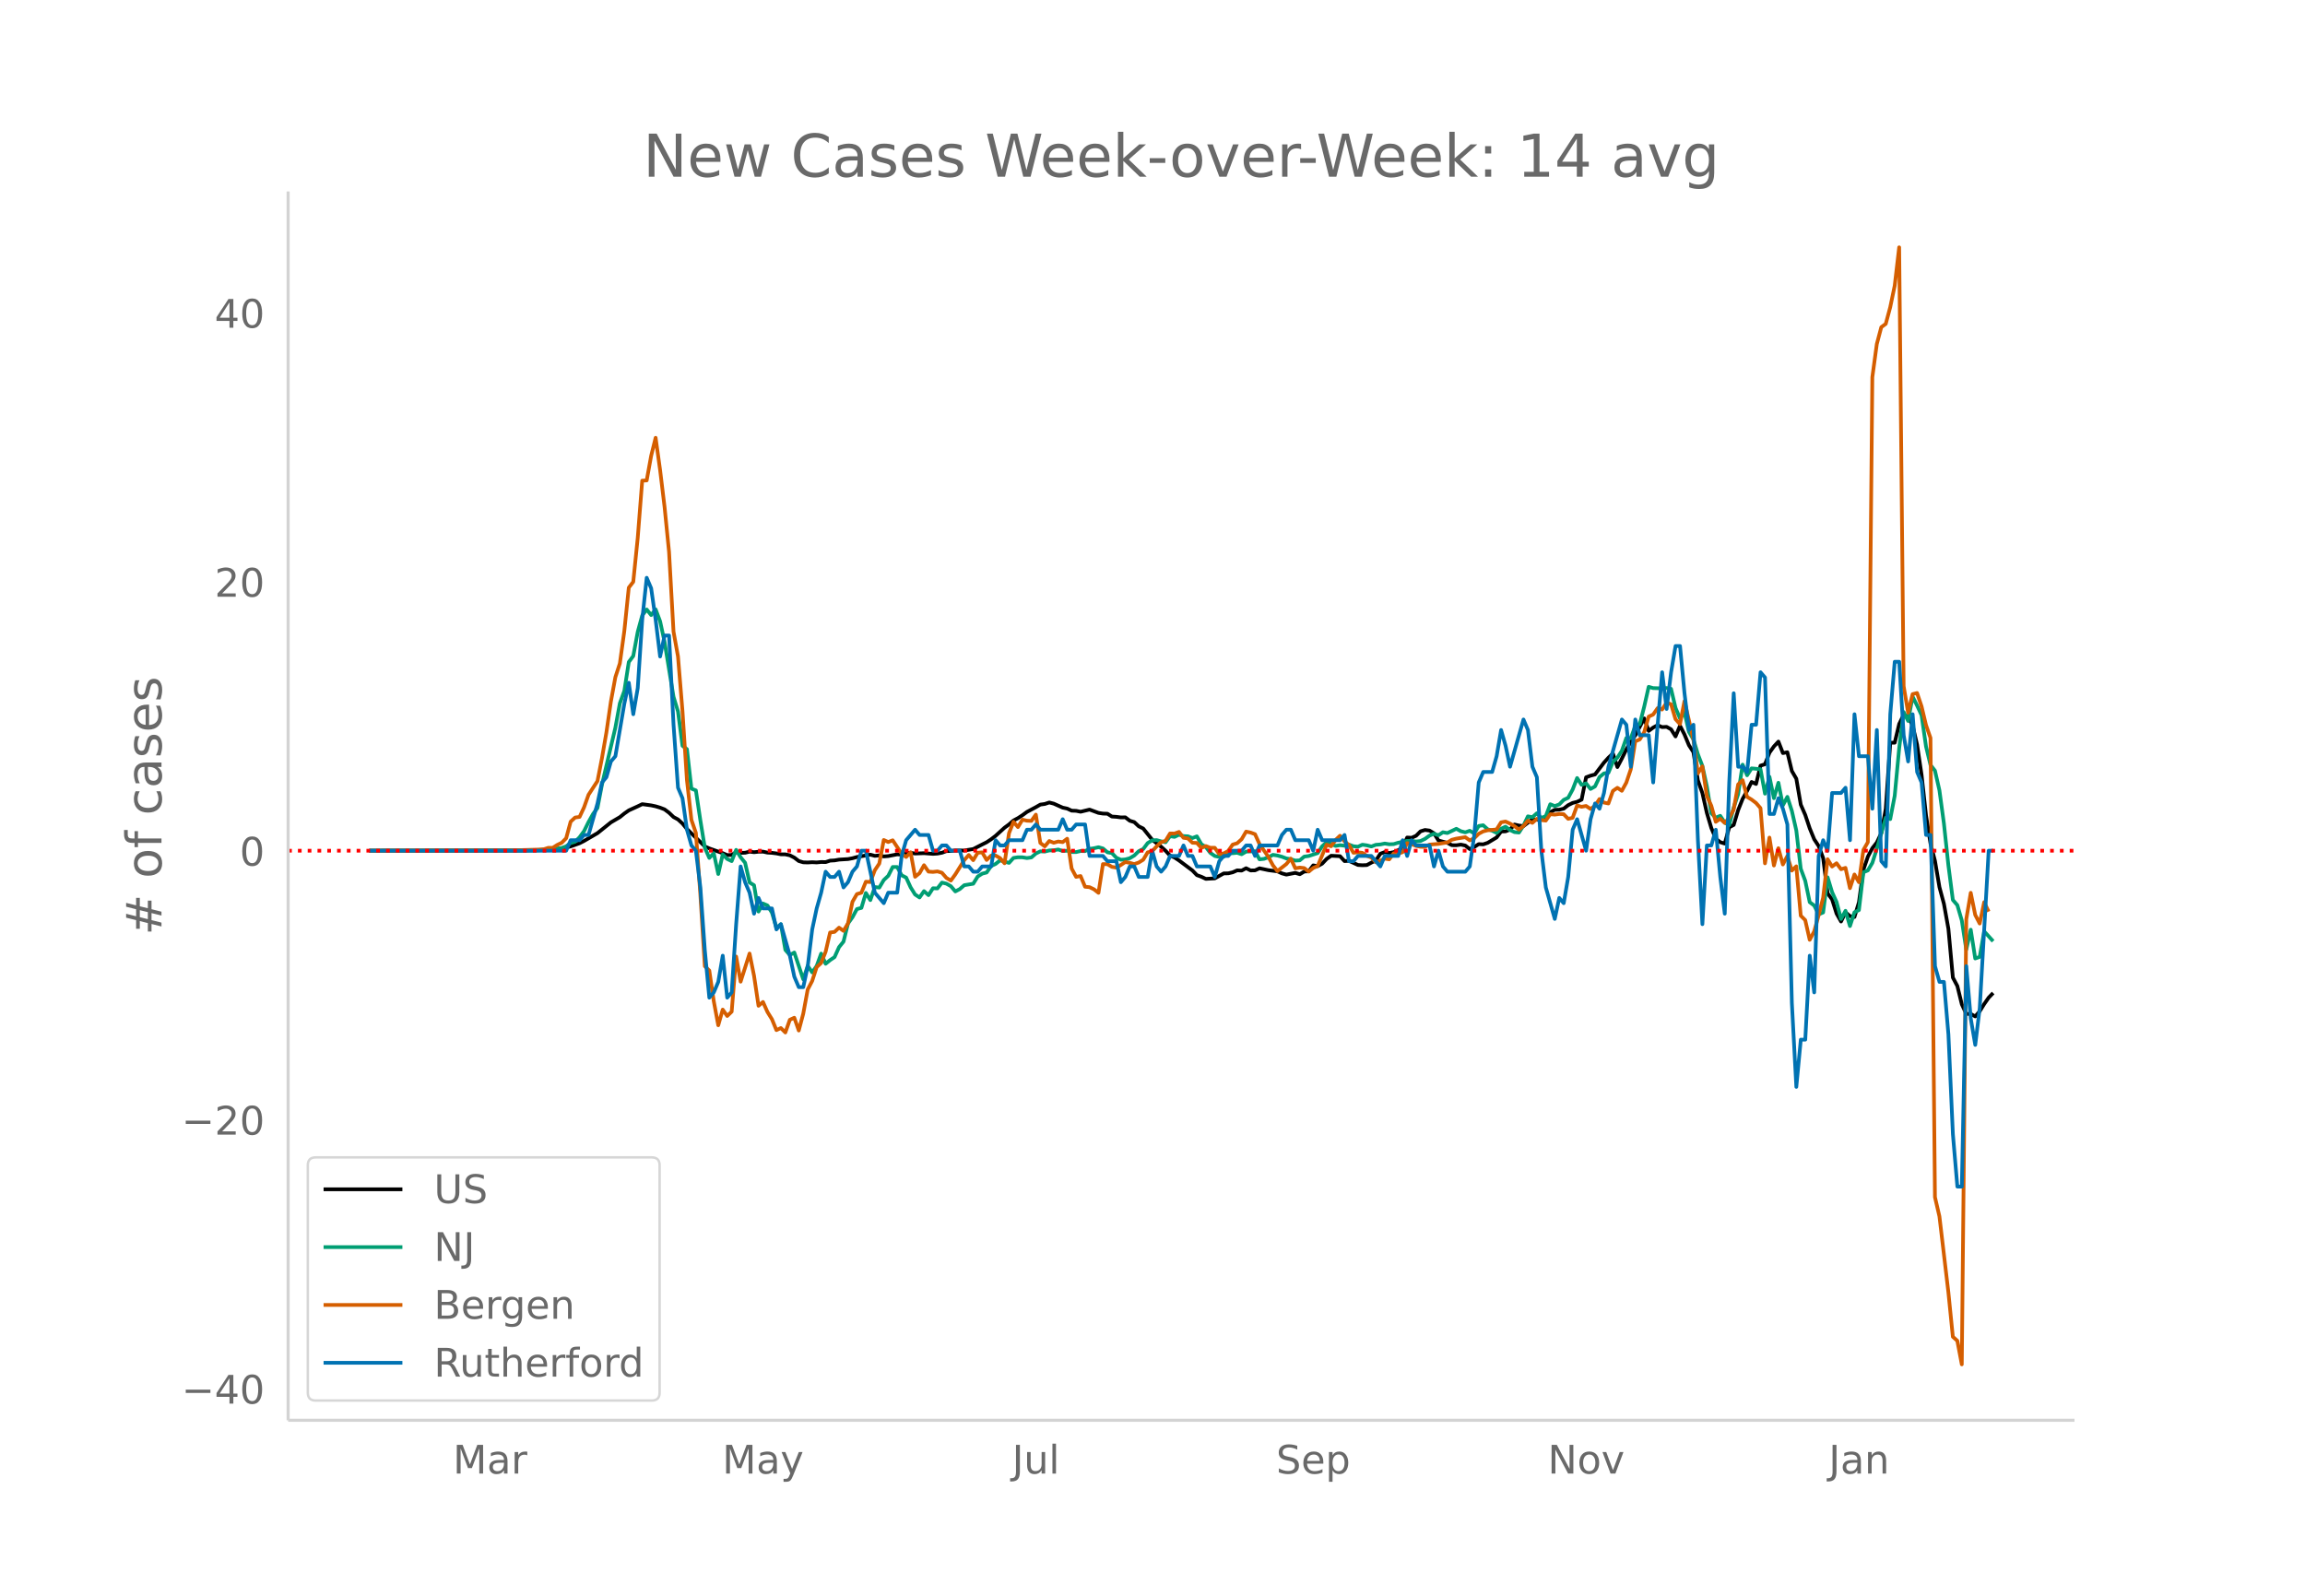 <svg height="864" viewBox="0 0 936 648" width="1248" xmlns="http://www.w3.org/2000/svg" xmlns:xlink="http://www.w3.org/1999/xlink"><defs><style>*{stroke-linecap:butt;stroke-linejoin:round}</style></defs><g id="figure_1"><path d="M0 648h936V0H0z" fill="#fff" id="patch_1"/><g id="axes_1"><path d="M117 576.72h725.4V77.76H117z" fill="none" id="patch_2"/><path clip-path="url(#p94e06628f5)" d="M149.973 345.443l61.767-.084 7.267-.178 5.45-.32 3.633-.364 1.817-.335 1.816-.46 3.634-1.295 1.816-.926 5.45-3.168 5.45-4.371 3.634-2.127 1.816-1.468 1.817-1.272 3.633-1.652 1.817-.877 3.634.49 1.816.387 1.817.545 1.817.707 1.816 1.36 1.817 1.739 1.817.978 1.816 1.661 1.817 2.218 7.267 7.08 1.816.813 5.45 1.92 1.817.789 1.817-.063 1.816-1.138 1.817.287 1.817-.048 1.816-.451 1.817.233 1.817-.2 1.816-.025 1.817.384 1.817.11 1.817.226 1.816.363 1.817.021 1.817.386 1.816.933 1.817 1.386 1.817.53 1.816.06 1.817-.108 1.817.09 1.816-.173 1.817.035 1.817-.59 1.816-.1 1.817-.318 3.633-.22 1.817-.341 1.817-.504 5.45-.951 1.816.487 1.817-.195 1.817.425 1.817-.144 3.633-.697 1.817.108 1.816-.588 1.817-.144 1.817.283 3.633-.136 3.633.28 1.817-.124 1.817-.335 1.816-.659 1.817-.07 1.817-.199 3.633.023 3.633-.594 3.634-1.862 1.816-.907 1.817-1.202 1.817-1.397 3.633-3.308 1.817-1.326 1.817-1.59 1.816-.965 1.817-1.183 1.817-1.336 3.633-1.937 1.817-1.04 1.816-.254 1.817-.599 1.817.469 3.633 1.625 1.817.38 1.816.846 1.817.066 1.817.373 3.633-.877 3.633 1.344 1.817.283 1.817.053 1.816 1.146 1.817.114 1.817.241 1.817-.04 1.816 1.393 1.817.548 1.817 1.708 1.816.903 3.634 4.534 3.633 2.843 1.817 1.653 1.816 1.978 1.817.755 1.817 1.199 5.45 4.078 1.816 1.885 1.817.658 1.817.861 3.633-.207 3.633-2.016 1.817-.023 1.817-.417 1.816-.795 1.817.095 1.817-.965 1.817.904 1.816-.04 1.817-.831 3.633.77 3.634.465 1.816.828 1.817.503 3.633-.705 1.817.544 1.817-1.086 1.816-.094 1.817-2.41 1.817.306 1.816-1.005 1.817-1.917 1.817-1.29 3.633.18 1.817 1.986 1.816-.098 3.634 1.672 1.817.113 1.816-.081 1.817-.984 1.817-.84 1.816-2.764 1.817-.678 1.817.391 1.816-.35 1.817-.795 1.817-1.093 1.816-4.058 1.817.107 1.817-.824 1.816-1.812 1.817-.548 1.817.248 1.816 1.098 1.817 2.935 3.633.954 1.817.95 1.817.026 1.816-.264 1.817.382 1.817 1.442 1.816-.848 1.817-1.175 1.817.093 1.817-.613 3.633-2.178 1.817-2.419 1.816-.072 1.817-.708 1.817-2.059 1.816.424 1.817.225 3.633-2.8 1.817.218 1.817-.022 1.816-.773 1.817-2.3 1.817-.953 1.816-.035 1.817-.422 1.817-1.422 1.816-.905 1.817-.458 1.817-.887 1.816-9.059 1.817-.666 1.817-.495 3.633-4.8 1.817-2.01 1.817-1.69 1.816 5.493 1.817-3.446 1.817-3.736 1.816-3.047 1.817-2.676 3.633-6.858 1.817 5.09 1.817-1.361 1.816-.968 1.817.78 1.817-.105 1.816 1.003 1.817 2.891 1.817-4.352 1.816 3.555 1.817 4.384 1.817 2.796 1.816 11.477 1.817 5.142 1.817 8.045 1.816 6.125 1.817 4.344 1.817 1.428 1.817.567 1.816-6.611 1.817-.961 1.817-6.025 1.816-4.573 1.817-3.22 1.817-3.636 1.816.82 1.817-7.44 1.817-.572 1.816-4.713 1.817-2.53 1.817-1.955 1.816 4.664 1.817-.335 1.817 7.606 1.816 3.133 1.817 10.536 1.817 4.182 1.816 5.446 1.817 4.43 1.817 2.753 1.816 4.898 1.817 14.317 1.817 2.466 1.817 5.752 1.816 3.215 1.817-3.721 1.817 1.532 1.816.357 1.817-5.985 1.817-13.219 1.816-5.298 1.817-3.443 1.817-2.313 1.816-3.818 1.817-9.867 1.817-26.812 1.816-.029 1.817-7.599 1.817-3.727 1.816.74 1.817 3.629 1.817 7.74 1.816 12.221 1.817 16.544 1.817 11.436 1.816 7.014 1.817 10.67 1.817 6.776 1.816 10.126 1.817 19.817 1.817 3.42 1.817 7.433 1.816 3.905 1.817.003 1.817 1.012 1.816-2.101 1.817-2.92 1.817-2.6 1.816-1.896h0" fill="none" stroke="#000" stroke-linecap="round" stroke-width="1.5" id="line2d_1"/><path clip-path="url(#p94e06628f5)" d="M149.973 345.443l67.217-.101 3.633-.132 3.634-.171 3.633-.699 1.817-.68 1.816-1.327 1.817-.531 1.817-1.827 1.816-2.482 1.817-3.693 1.817-3.254 1.816-2.451 1.817-9.46 5.45-23.171 1.817-9.877 1.816-5.011 1.817-11.757 1.817-2.446 1.816-9.807 1.817-6.65 1.817-2.424 1.817 2.262 1.816-2.301 1.817 4.844 1.817 8.37 3.633 22.28 1.817 5.96 1.816 13.926 1.817 1.384 1.817 16.017 1.816.72 1.817 12.152 1.817 11.155 1.816 4.115 1.817-1.915 1.817 8.455 1.816-7.95 1.817 1.836 1.817.874 1.816-4.567 1.817 3.004 1.817 2.213 1.816 8.024 1.817 1.12 1.817 10.685 1.816-3.258 1.817.773 1.817 2.924 1.817 6.127 1.816-1.419 1.817 10.418 1.817 2.09 1.816-1.019 3.634 10.879 1.816-5.463 1.817 2.661 1.817-2.613 1.816-5.024 1.817 4.124 1.817-1.48 1.816-1.221 1.817-4.045 1.817-2.245 1.816-7.343 1.817-2.556 1.817-3.324 1.816-.475 1.817-6.051 1.817 2.89 1.816-5.302 1.817.22 1.817-3.057 1.817-1.726 1.816-3.588 1.817.013 1.817 3.365 1.816.926 1.817 3.944 1.817 2.93 1.816 1.203 1.817-2.57 1.817 1.626 1.816-2.794 1.817.062 1.817-2.363 1.816.43 1.817 1.028 1.817 2.126 1.816-.962 1.817-1.572 3.633-.584 1.817-2.925 1.817-1.164 1.816-.479 1.817-2.64 1.817-.83 1.816-1.458 3.634 1.028 1.817-2.011 1.816-.273 1.817.018 1.817.303 1.816-.246 1.817-1.594 1.817-.887 1.816.092 1.817-.452 1.817-.07 1.816-.313 1.817.607 1.817-.119 1.816.531 1.817.022 1.817-.43 1.816.044 1.817-.9 1.817-.273 1.816-.417 1.817.51 1.817 1.563 1.816.303 1.817 1.915 1.817.808 1.817-.132 1.816-.5 1.817-1.09 1.817-1.752 1.816-.887 1.817-2.416 1.817-1.102 1.816-.105 1.817.513 1.817.365 1.816-2.481 1.817.303 1.817-.892 1.816.558 1.817.088 1.817.711 1.816-.69 1.817 3.194 1.817 1.146 1.816 2.358 1.817 1.278 1.817.378 1.816-.092 1.817-1.516 1.817.106 1.816-.176 1.817.589 1.817-1.072 3.633-.136 1.817 3.285 1.817-.198 1.816-.663 1.817-.98 1.817.286 1.816.492 1.817.694 1.817.312 1.816.558 1.817-.097 1.817-1.528 1.816-.237 3.634-1.186 1.816-2.763 1.817-1.638 1.817.637 1.816.856 1.817-.298 1.817.206 1.816-.435 1.817.66 1.817.188 1.817-.817 1.816.26 1.817.465 1.817-.685 1.816-.14 1.817-.374 1.817.294 1.816-.066 1.817-.562 3.633-.755 1.817-.01 1.817.269 1.816-.198 1.817-.874 1.817-1.309 1.816-.773 1.817.615 1.817-1.22 1.816.324 3.634-1.73 1.816.984 1.817.47 1.817-.65 1.816 1.084 1.817-3.021 1.817-.303 1.817 1.642 1.816.55 1.817.922 1.817-1.687 1.816-.83 1.817 1.34 1.817.852 1.816.184 1.817-2.82 1.817-3.768 1.816.347 1.817-1.59 1.817 1.893 1.816-.746 1.817-4.818 1.817.742 1.816-.659 1.817-1.849 1.817-.847 1.816-3.347 1.817-4.681 1.817 2.762 1.816-.597 1.817 2.275 1.817-1.028 1.817-3.803 1.816-1.485 1.817-.259 1.817-4.422 1.816-1.718 1.817-2.784 1.817-5.2 1.816.097 1.817-4.967 1.817-.738 1.816-7.137 1.817-8.032 1.817.522 3.633.106 1.817-.14 1.816.315 1.817 7.76 1.817 4.256 1.816-2.406 1.817 7.878 1.817 3.057 1.816 6.021 1.817 4.74 1.817 8.308 1.816 10.936 1.817 1.783 1.817-.755 1.817 2.749 1.816 1.05 1.817-7.146 1.817-5.428 1.816-12.007 1.817 4.321 1.817-2.81 3.633.338 1.817 9.938 1.816-6.86 1.817 8.692 1.817-6.259 1.816 9.18 1.817-3.457 1.817 5.643 1.816 7.989 1.817 15.578 1.817 4.888 1.816 8.665 1.817 1.366 1.817 3.588 1.816-.769 1.817-14.278 1.817 6.008 1.817 4.019 1.816 6.908 1.817-3.333 1.817 6.192 1.816-5.582 1.817-.891 1.817-15.358 1.816-.76 1.817-3.057 1.817-5.705 3.633-12.644 1.817.567 1.816-9.469 1.817-19.298 1.817-14.708 1.816 3.623 1.817-9.903 1.817 3.64 1.816 3.923 1.817 12.718 1.817 7.497 1.816 2.31 1.817 8.006 1.817 13.44 1.816 16.996 1.817 14.053 1.817 2.109 1.817 6.227 1.816 11.797 1.817-8.046 1.817 11.682 1.816-.633 1.817-10.39 3.633 4.027h0" fill="none" stroke="#009e73" stroke-linecap="round" stroke-width="1.5" id="line2d_2"/><path clip-path="url(#p94e06628f5)" d="M149.973 345.443l56.317-.084 12.717-.377 1.816-.125 1.817-.586h1.817l1.816-1.172 1.817-.878 1.817-1.842 1.816-6.737 1.817-1.674 1.817-.25 1.816-3.892 1.817-5.105 3.633-5.566 1.817-9.29 1.817-10.502 1.816-12.512 1.817-9.875 1.817-5.566 1.816-13.14 1.817-17.658 1.817-2.343 1.816-17.868 1.817-23.224 1.817-.084 1.817-10 1.816-7.323 1.817 13.097 1.817 15.022 1.816 18.245 1.817 32.346 1.817 10.085 1.816 22.094 1.817 28.12 1.817 16.152 1.816 5.272 1.817 25.066 1.817 29.082 1.816 1.757 1.817 12.47 1.817 9.75 1.816-6.36 1.817 2.594 1.817-1.757 1.816-22.388 1.817 10.21 3.633-11.423 1.817 9.038 1.817 12.177 1.816-1.548 1.817 4.059 1.817 2.93 1.817 4.435 1.816-.837 1.817 1.8 1.817-5.148 1.816-.837 1.817 5.19 1.817-6.822 1.816-9.833 1.817-3.473 1.817-5.608 1.816-1.673 1.817-4.561 1.817-7.825 1.816-.252 1.817-1.715 1.817 1.297 1.816-3.013 1.817-8.787 1.817-3.139 1.816-.544 1.817-4.477 1.817.125 1.816-4.77 1.817-2.72 1.817-9.582 1.817.837 1.816-.712 3.634 5.482 1.816 1.297 1.817-1.925 1.817 9.96 1.816-1.465 1.817-3.222 1.817 2.594 1.816.126 1.817-.21 1.817.544 1.816 2.093 1.817 1.088 1.817-2.511 3.633-5.817 1.817-2.05 1.816 2.092 1.817-3.013 1.817-.167 1.816 3.097 1.817-1.758 1.817-.042 1.816 1.046 1.817 2.093 1.817-12.22 1.817-4.602 1.816 2.134 1.817-3.013 1.817.419 1.816.083 1.817-2.552 1.817 11.507 1.816 1.381 1.817-2.176 1.817.712 1.816-.503 1.817.251 1.817-1.38 1.816 12.093 1.817 3.39 1.817-.336 1.816 4.352 1.817.168 1.817.878 1.816 1.423 1.817-11.675 1.817.042 1.816 1.088 1.817.293 1.817-1.046 1.817-1.213 1.816.334 1.817.502 1.817-.627 1.816-1.13 1.817-3.013 1.817-.418 1.816-2.009 1.817-1.674 1.817-.586 1.816-2.97 1.817.041 1.817-.67 1.816 2.386 1.817.251 1.817 1.758 1.816.083 1.817 2.009 1.817-.753 1.816.71h1.817l1.817 2.553 1.816-.25 1.817-1.005 1.817-2.594 1.816-.544 1.817-1.632 1.817-3.097 1.817.377 1.816.67 1.817 4.017 3.633 5.23 1.817 3.39 1.817 2.343 3.633-2.846 1.817-2.217 1.816 3.933 1.817-.293 1.817.21 1.816 1.422 1.817-1.464 1.817-.796 3.633-8.661 1.817.627 1.816-2.552 1.817-1.716 1.817 2.26 1.816 1.506 1.817 3.138 1.817-.167 1.817.21 1.816 1.213 1.817.67 1.817 1.924 1.816-.627 1.817-.837 1.817.293 1.816-2.47 1.817.168 1.817-.628 1.816-3.64 1.817.377 1.817.753 1.816.334 1.817.042 1.817-.92 3.633-.293 3.633-.586 1.817-1.088 1.817-.46 3.633-.586 1.817 1.297 1.816-.879 1.817-1.799 1.817-.962 1.817-.46 3.633-.335 1.817-2.888 1.816-.335 1.817.837 1.817 1.046 1.816 1.381 1.817-1.422 1.817-2.176 1.816.878 1.817-1.632 1.817.503 1.816.209 1.817-2.595 1.817.168 1.816-.251 1.817.083 1.817 1.883 1.816-.418 1.817-4.98 1.817.503 1.816-.335 1.817 1.213 1.817-1.255 1.817-2.762 1.816 1.423 1.817.377 1.817-5.106 1.816-1.255 1.817 1.214 1.817-3.306 1.816-5.398 1.817-11.382 1.817-.753 1.816-2.971 1.817-6.319 1.817-.837 1.816-2.594 1.817.544 1.817-2.762 1.816.628 1.817 6.067 1.817 2.009 1.816-9.332 3.634 15.567 1.816 13.767 1.817-2.846 1.817 11.968 1.816 4.017 1.817 6.528 1.817-1.255 1.817 1.715 1.816-2.092 1.817-3.264 1.817-10.294 1.816-1.715 1.817 6.778 1.817 1.088 1.816 1.381 1.817 2.093 1.817 22.429 1.816-10.462 1.817 11.34 1.817-7.03 1.816 6.612 1.817-3.431 1.817 5.9 1.816-1.716 1.817 20.044 1.817 1.8 1.816 7.992 1.817-3.39 1.817-6.611 1.816-7.072 1.817-15.65 1.817 2.97 1.817-1.338 1.816 2.427 1.817-.544 1.817 8.243 1.816-5.565 1.817 3.138 1.817-13.097 1.816-3.139 1.817-188.846 1.817-13.433 1.816-6.862 1.817-1.34 1.817-6.778 1.816-8.704 1.817-15.608 1.817 178.176 1.816 10.796 1.817-7.532 1.817-.46 1.816 5.398 1.817 7.616 1.817 5.23 1.816 186.462 1.817 7.825 3.633 30.797 1.817 18.078 1.817 1.631 1.817 9.583 1.816-180.729 1.817-10.754 1.817 8.955 1.816 3.515 1.817-8.662 1.817 3.808h0" fill="none" stroke="#d55e00" stroke-linecap="round" stroke-width="1.5" id="line2d_3"/><path clip-path="url(#p94e06628f5)" d="M149.973 345.443h79.934l1.816-4.263h3.634l1.816-2.131h1.817l3.633-12.788 1.817-8.524 1.817-2.132 1.816-6.393 1.817-2.132 3.633-21.312 1.817-8.525 1.817 12.787 1.816-10.656 1.817-27.706 1.817-17.05 1.817 4.263 1.816 12.787 1.817 14.919 1.817-8.525h1.816l1.817 36.23 1.817 25.576 1.816 4.262 1.817 12.788 1.817 6.393 1.816 2.132 1.817 14.918 1.817 25.575 1.816 19.181 1.817-2.131 1.817-4.263 1.816-10.656 1.817 17.05 1.817-2.131 1.816-27.706 1.817-23.444 1.817 6.394 1.816 4.262 1.817 8.525 1.817-6.393 1.816 4.262h3.634l1.817 8.525 1.816-2.131 3.634 12.787 1.816 8.525 1.817 4.263h1.817l1.816-8.525 1.817-14.919 1.817-8.525 1.816-6.394 1.817-8.524 1.817 2.13h1.816l1.817-2.13 1.817 6.393 1.816-2.131 1.817-4.262 1.817-2.132 1.816-6.393h1.817l3.633 17.05 3.634 4.262 1.817-4.263h3.633l1.817-14.918 1.816-6.394 3.634-4.262 1.816 2.13h3.634l1.816 6.395h1.817l1.817-2.132h1.816l1.817 2.132h3.633l1.817 6.393h1.817l1.816 2.132h1.817l1.817-2.132h3.633l1.817-10.656 1.816 2.131h1.817l1.817-2.13h5.45l1.817-4.263h1.816l1.817-2.132 1.817 2.132h7.266l1.817-4.263 1.817 4.263h1.816l1.817-2.132h3.633l1.817 12.788h5.45l1.817 2.131h3.633l1.817 8.525 1.817-2.131 1.816-4.263h1.817l1.817 4.263h3.633l1.817-10.656 1.816 6.393 1.817 2.132 1.817-2.132 1.816-4.262h3.634l1.816-4.263 1.817 4.263h1.817l1.816 4.262h5.45l1.817 4.263 1.817-6.394 1.816-2.131h1.817l1.817-2.131h3.633l1.817-2.132h1.817l1.816 4.263 1.817-4.263h7.267l1.816-4.262 1.817-2.131h1.817l1.816 4.262h5.45l1.817 4.263 1.817-8.525 1.816 4.262h7.267l1.817-2.131 1.816 10.656h1.817l1.817-2.131h5.45l3.633 4.262 1.817-4.262h5.45l1.817-6.394 1.816 6.394 1.817-6.394 1.817 2.131h5.45l1.816 8.525 1.817-6.393 1.817 6.393 1.816 2.132h7.267l1.817-2.132 1.816-12.787 1.817-21.312 1.817-4.263h3.633l1.817-6.394 1.817-10.656 1.816 6.394 1.817 8.525 5.45-19.181 1.817 4.262 1.816 14.919 1.817 4.262 1.817 29.838 1.816 14.918 3.634 12.788 1.816-8.525 1.817 2.13 1.817-10.655 1.816-19.181 1.817-4.263 3.633 12.788 1.817-12.788 1.817-6.394 1.817 2.132 1.816-6.394 1.817-10.656 5.45-19.181 1.817 2.13 1.816 17.05 1.817-19.18 1.817 6.393h3.633l1.817 19.182 1.816-23.444 1.817-21.312 1.817 14.918 1.816-14.918 1.817-10.657h1.817l1.816 19.182 1.817 14.918 1.817-2.131 1.816 46.887 1.817 34.1 1.817-31.969h1.816l1.817-6.393 1.817 19.18 1.817 14.92 1.816-53.281 1.817-36.231 1.817 29.837h1.816l1.817 2.131 1.817-19.181h1.816l1.817-21.312 1.817 2.13 1.816 55.413h1.817l1.817-6.394 1.816 4.263 1.817 6.393 1.817 72.462 1.816 34.1 1.817-19.18h1.817l1.816-34.1 1.817 14.918 1.817-55.412 1.816-6.394 1.817 4.263 1.817-23.444h3.633l1.817-2.131 1.817 21.312 1.816-51.15 1.817 17.05h3.633l1.817 21.313 1.817-31.969 1.816 53.281 1.817 2.131 1.817-61.806 1.816-21.312h1.817l1.817 29.837 1.816 10.657 1.817-19.182 1.817 23.444 1.816 4.263 1.817 21.312h1.817l1.816 53.28 1.817 6.394h1.817l1.816 21.313 1.817 40.493 1.817 21.313h1.817l1.816-89.512 1.817 21.312 1.817 10.656 1.816-14.918 3.634-63.937h1.816" fill="none" stroke="#0072b2" stroke-linecap="round" stroke-width="1.5" id="line2d_4"/><path clip-path="url(#p94e06628f5)" d="M117 345.443h725.4" fill="none" stroke="red" stroke-dasharray="1.5,2.475" stroke-width="1.5" id="line2d_5"/><path d="M117 576.72V77.76" fill="none" stroke="#d3d3d3" stroke-linecap="square" stroke-width="1.25" id="patch_3"/><path d="M117 576.72h725.4" fill="none" stroke="#d3d3d3" stroke-linecap="square" stroke-width="1.25" id="patch_4"/><g id="matplotlib.axis_1"><g id="xtick_1"><g transform="matrix(.16 0 0 -.16 183.93 598.378)" fill="#696969" id="text_1"><defs><path d="M9.813 72.906h14.703l18.593-49.61 18.703 49.61h14.704V0H66.89v64.016l-18.797-50h-9.907l-18.796 50V0H9.813z" id="DejaVuSans-77"/><path d="M34.281 27.484q-10.89 0-15.093-2.484-4.204-2.484-4.204-8.5 0-4.781 3.157-7.594 3.156-2.797 8.562-2.797 7.485 0 12 5.297 4.516 5.297 4.516 14.078v2zm17.922 3.72V0H43.22v8.297Q40.14 3.328 35.547.953q-4.594-2.375-11.234-2.375-8.391 0-13.36 4.719Q6 8.016 6 15.922q0 9.219 6.172 13.906 6.187 4.688 18.437 4.688h12.61v.89q0 6.203-4.078 9.594-4.078 3.39-11.453 3.39-4.688 0-9.141-1.124-4.438-1.125-8.531-3.375v8.312q4.921 1.906 9.562 2.844 4.64.953 9.031.953 11.875 0 17.735-6.156 5.86-6.14 5.86-18.64z" id="DejaVuSans-97"/><path d="M41.11 46.297q-1.516.875-3.297 1.281Q36.03 48 33.89 48q-7.625 0-11.703-4.953-4.079-4.953-4.079-14.234V0H9.08v54.688h9.03v-8.5q2.844 4.984 7.375 7.39Q30.031 56 36.531 56q.922 0 2.047-.125 1.125-.11 2.484-.36z" id="DejaVuSans-114"/></defs><use xlink:href="#DejaVuSans-77"/><use x="86.279" xlink:href="#DejaVuSans-97"/><use x="147.559" xlink:href="#DejaVuSans-114"/></g></g><g id="xtick_2"><g transform="matrix(.16 0 0 -.16 293.3 598.378)" fill="#696969" id="text_2"><defs><path d="M32.172-5.078q-3.797-9.766-7.422-12.735-3.61-2.984-9.656-2.984H7.906v7.516h5.282q3.703 0 5.75 1.765Q21-9.766 23.483-3.219l1.61 4.094-22.11 53.813H12.5l17.094-42.766 17.093 42.766h9.516z" id="DejaVuSans-121"/></defs><use xlink:href="#DejaVuSans-77"/><use x="86.279" xlink:href="#DejaVuSans-97"/><use x="147.559" xlink:href="#DejaVuSans-121"/></g></g><g id="xtick_3"><g transform="matrix(.16 0 0 -.16 411.005 598.378)" fill="#696969" id="text_3"><defs><path d="M9.813 72.906h9.859V5.078q0-13.187-5-19.14-5-5.954-16.094-5.954h-3.75v8.297h3.078q6.531 0 9.219 3.672Q9.813-4.39 9.813 5.078z" id="DejaVuSans-74"/><path d="M8.5 21.578v33.11h8.984V21.922q0-7.766 3.016-11.656 3.031-3.875 9.094-3.875 7.265 0 11.484 4.64 4.234 4.64 4.234 12.656v31h8.985V0h-8.984v8.406Q42.047 3.422 37.718 1q-4.313-2.422-10.032-2.422-9.421 0-14.312 5.86Q8.5 10.296 8.5 21.578zM31.11 56z" id="DejaVuSans-117"/><path d="M9.422 75.984h8.984V0H9.422z" id="DejaVuSans-108"/></defs><use xlink:href="#DejaVuSans-74"/><use x="29.492" xlink:href="#DejaVuSans-117"/><use x="92.871" xlink:href="#DejaVuSans-108"/></g></g><g id="xtick_4"><g transform="matrix(.16 0 0 -.16 518.212 598.378)" fill="#696969" id="text_4"><defs><path d="M53.516 70.516V60.89q-5.61 2.687-10.594 4-4.984 1.328-9.625 1.328-8.047 0-12.422-3.125t-4.375-8.89q0-4.845 2.906-7.313 2.907-2.453 11.016-3.97l5.953-1.218q11.031-2.11 16.281-7.406 5.25-5.297 5.25-14.172 0-10.61-7.11-16.078-7.093-5.469-20.812-5.469-5.172 0-11.015 1.172Q13.14.922 6.89 3.219v10.156q6-3.36 11.765-5.078 5.766-1.703 11.328-1.703 8.438 0 13.032 3.312 4.593 3.328 4.593 9.485 0 5.359-3.297 8.39-3.296 3.032-10.812 4.547L27.484 33.5q-11.03 2.188-15.968 6.875-4.922 4.688-4.922 13.047 0 9.672 6.812 15.234 6.813 5.563 18.766 5.563 5.14 0 10.453-.938 5.328-.922 10.89-2.765z" id="DejaVuSans-83"/><path d="M56.203 29.594v-4.39H14.891q.593-9.282 5.593-14.142 5-4.859 13.938-4.859 5.172 0 10.031 1.266 4.86 1.265 9.656 3.812v-8.5Q49.266.734 44.187-.344 39.11-1.422 33.892-1.422q-13.094 0-20.735 7.61-7.64 7.625-7.64 20.625 0 13.421 7.25 21.296Q20.016 56 32.328 56q11.031 0 17.453-7.11 6.422-7.093 6.422-19.296zm-8.984 2.64q-.094 7.36-4.125 11.75-4.032 4.407-10.672 4.407-7.516 0-12.031-4.25-4.516-4.25-5.203-11.97z" id="DejaVuSans-101"/><path d="M18.11 8.203v-29H9.077v75.484h9.031v-8.296q2.844 4.875 7.157 7.234Q29.594 56 35.594 56q9.968 0 16.187-7.906 6.235-7.907 6.235-20.797T51.78 6.484q-6.218-7.906-16.187-7.906-6 0-10.328 2.375-4.313 2.375-7.157 7.25zm30.578 19.094q0 9.906-4.079 15.547-4.078 5.64-11.203 5.64-7.14 0-11.218-5.64-4.079-5.64-4.079-15.547 0-9.906 4.078-15.547 4.079-5.64 11.22-5.64 7.124 0 11.202 5.64t4.078 15.547z" id="DejaVuSans-112"/></defs><use xlink:href="#DejaVuSans-83"/><use x="63.477" xlink:href="#DejaVuSans-101"/><use x="125" xlink:href="#DejaVuSans-112"/></g></g><g id="xtick_5"><g transform="matrix(.16 0 0 -.16 628.494 598.378)" fill="#696969" id="text_5"><defs><path d="M9.813 72.906h13.28l32.329-60.984v60.984h9.562V0h-13.28L19.39 60.984V0H9.813z" id="DejaVuSans-78"/><path d="M30.61 48.39q-7.22 0-11.422-5.64-4.204-5.64-4.204-15.453 0-9.813 4.172-15.453 4.188-5.64 11.453-5.64 7.188 0 11.375 5.655 4.203 5.672 4.203 15.438 0 9.719-4.203 15.406-4.187 5.688-11.375 5.688zm0 7.61q11.718 0 18.406-7.625 6.703-7.61 6.703-21.078 0-13.422-6.703-21.078-6.688-7.64-18.407-7.64-11.765 0-18.437 7.64-6.656 7.656-6.656 21.078 0 13.469 6.656 21.078Q18.844 56 30.609 56z" id="DejaVuSans-111"/><path d="M2.984 54.688H12.5L29.594 8.797l17.093 45.89h9.516L35.687 0H23.485z" id="DejaVuSans-118"/></defs><use xlink:href="#DejaVuSans-78"/><use x="74.805" xlink:href="#DejaVuSans-111"/><use x="135.986" xlink:href="#DejaVuSans-118"/></g></g><g id="xtick_6"><g transform="matrix(.16 0 0 -.16 742.594 598.378)" fill="#696969" id="text_6"><defs><path d="M54.89 33.016V0h-8.984v32.719q0 7.765-3.031 11.61-3.031 3.858-9.078 3.858-7.281 0-11.484-4.64-4.204-4.625-4.204-12.64V0H9.08v54.688h9.03v-8.5q3.235 4.937 7.594 7.374Q30.078 56 35.797 56q9.422 0 14.25-5.828 4.844-5.828 4.844-17.156z" id="DejaVuSans-110"/></defs><use xlink:href="#DejaVuSans-74"/><use x="29.492" xlink:href="#DejaVuSans-97"/><use x="90.771" xlink:href="#DejaVuSans-110"/></g></g></g><g id="matplotlib.axis_2"><g id="ytick_1"><g transform="matrix(.16 0 0 -.16 73.733 569.966)" fill="#696969" id="text_7"><defs><path d="M10.594 35.5h62.593v-8.297H10.594z" id="DejaVuSans-8722"/><path d="M37.797 64.313L12.89 25.39h24.906zm-2.594 8.593H47.61V25.391h10.407v-8.203H47.609V0h-9.812v17.188H4.89v9.515z" id="DejaVuSans-52"/><path d="M31.781 66.406q-7.61 0-11.453-7.5Q16.5 51.422 16.5 36.375q0-14.984 3.828-22.484 3.844-7.5 11.453-7.5 7.672 0 11.5 7.5 3.844 7.5 3.844 22.484 0 15.047-3.844 22.531-3.828 7.5-11.5 7.5zm0 7.813q12.266 0 18.735-9.703 6.468-9.688 6.468-28.141 0-18.406-6.468-28.11-6.47-9.687-18.735-9.687-12.25 0-18.718 9.688-6.47 9.703-6.47 28.109 0 18.453 6.47 28.14Q19.53 74.22 31.78 74.22z" id="DejaVuSans-48"/></defs><use xlink:href="#DejaVuSans-8722"/><use x="83.789" xlink:href="#DejaVuSans-52"/><use x="147.412" xlink:href="#DejaVuSans-48"/></g></g><g id="ytick_2"><g transform="matrix(.16 0 0 -.16 73.733 460.744)" fill="#696969" id="text_8"><defs><path d="M19.188 8.297h34.421V0H7.33v8.297q5.609 5.812 15.296 15.594 9.703 9.797 12.188 12.64 4.734 5.313 6.609 9 1.89 3.688 1.89 7.25 0 5.813-4.078 9.469-4.078 3.672-10.625 3.672-4.64 0-9.797-1.61-5.14-1.609-11-4.89v9.969Q13.767 71.78 18.938 73q5.188 1.219 9.485 1.219 11.328 0 18.062-5.672 6.735-5.656 6.735-15.125 0-4.5-1.688-8.531-1.672-4.016-6.125-9.485-1.218-1.422-7.765-8.187-6.532-6.766-18.453-18.922z" id="DejaVuSans-50"/></defs><use xlink:href="#DejaVuSans-8722"/><use x="83.789" xlink:href="#DejaVuSans-50"/><use x="147.412" xlink:href="#DejaVuSans-48"/></g></g><g id="ytick_3"><use xlink:href="#DejaVuSans-48" transform="matrix(.16 0 0 -.16 97.32 351.521)" fill="#696969" id="text_9"/></g><g id="ytick_4"><g transform="matrix(.16 0 0 -.16 87.14 242.299)" fill="#696969" id="text_10"><use xlink:href="#DejaVuSans-50"/><use x="63.623" xlink:href="#DejaVuSans-48"/></g></g><g id="ytick_5"><g transform="matrix(.16 0 0 -.16 87.14 133.076)" fill="#696969" id="text_11"><use xlink:href="#DejaVuSans-52"/><use x="63.623" xlink:href="#DejaVuSans-48"/></g></g><g transform="matrix(0 -.2 -.2 0 65.573 379.813)" fill="#696969" id="text_12"><defs><path d="M51.125 44H36.922l-4.11-16.313h14.313zm-7.328 27.781l-5.078-20.265h14.265L58.11 71.78h7.813L60.89 51.516h15.234V44h-17.14l-4-16.313h15.53V20.22H53.079L48 0h-7.813l5.032 20.219H30.906L25.875 0h-7.86l5.079 20.219H7.719v7.468h17.187L29 44H13.281v7.516h17.625l4.985 20.265z" id="DejaVuSans-35"/><path d="M37.11 75.984V68.5h-8.594q-4.828 0-6.72-1.953-1.874-1.953-1.874-7.031v-4.828h14.797v-6.985H19.922V0H10.89v47.703H2.297v6.984h8.594V58.5q0 9.125 4.25 13.297 4.25 4.187 13.468 4.187z" id="DejaVuSans-102"/><path d="M48.781 52.594v-8.407q-3.812 2.11-7.64 3.157-3.828 1.047-7.735 1.047-8.75 0-13.593-5.547-4.829-5.532-4.829-15.547 0-10.016 4.829-15.563 4.843-5.53 13.593-5.53 3.907 0 7.735 1.046 3.828 1.047 7.64 3.156V2.094Q45.016.344 40.984-.531q-4.015-.89-8.562-.89-12.36 0-19.64 7.765-7.266 7.765-7.266 20.953 0 13.375 7.343 21.031Q20.22 56 33.016 56q4.14 0 8.093-.86 3.953-.843 7.672-2.546z" id="DejaVuSans-99"/><path d="M44.281 53.078v-8.5q-3.797 1.953-7.906 2.922-4.094.984-8.5.984-6.688 0-10.031-2.047-3.344-2.046-3.344-6.156 0-3.125 2.39-4.906 2.391-1.781 9.626-3.39l3.078-.688q9.562-2.047 13.593-5.781 4.032-3.735 4.032-10.422 0-7.625-6.032-12.078-6.03-4.438-16.578-4.438-4.39 0-9.156.86Q10.688.296 5.422 2v9.281q4.984-2.594 9.812-3.89 4.829-1.282 9.579-1.282 6.343 0 9.75 2.172 3.421 2.172 3.421 6.125 0 3.656-2.468 5.61-2.453 1.953-10.813 3.765l-3.125.735q-8.344 1.75-12.062 5.39-3.704 3.64-3.704 9.985 0 7.718 5.47 11.906Q16.75 56 26.811 56q4.97 0 9.36-.734 4.406-.72 8.11-2.188z" id="DejaVuSans-115"/></defs><use xlink:href="#DejaVuSans-35"/><use x="83.789" xlink:href="#DejaVuSans-32"/><use x="115.576" xlink:href="#DejaVuSans-111"/><use x="176.758" xlink:href="#DejaVuSans-102"/><use x="211.963" xlink:href="#DejaVuSans-32"/><use x="243.75" xlink:href="#DejaVuSans-99"/><use x="298.73" xlink:href="#DejaVuSans-97"/><use x="360.01" xlink:href="#DejaVuSans-115"/><use x="412.109" xlink:href="#DejaVuSans-101"/><use x="473.633" xlink:href="#DejaVuSans-115"/></g></g><g transform="matrix(.24 0 0 -.24 261.11 71.76)" fill="#696969" id="text_13"><defs><path d="M4.203 54.688h8.985l11.234-42.672 11.172 42.672h10.593l11.235-42.672 11.187 42.672h8.985L63.28 0H52.688L40.922 44.828 29.109 0H18.5z" id="DejaVuSans-119"/><path d="M64.406 67.281v-10.39q-4.984 4.64-10.625 6.922-5.64 2.296-11.984 2.296-12.5 0-19.14-7.64-6.641-7.64-6.641-22.094 0-14.406 6.64-22.047 6.64-7.64 19.14-7.64 6.345 0 11.985 2.296 5.64 2.297 10.625 6.938V5.609Q59.234 2.094 53.437.33q-5.78-1.75-12.218-1.75-16.563 0-26.094 10.124-9.516 10.14-9.516 27.672 0 17.578 9.516 27.703 9.531 10.14 26.094 10.14 6.531 0 12.312-1.734 5.797-1.734 10.875-5.203z" id="DejaVuSans-67"/><path d="M3.328 72.906h9.953L28.61 11.281l15.282 61.625h11.093l15.328-61.625 15.282 61.625h10.015L77.297 0H64.89L49.516 63.281 33.984 0H21.578z" id="DejaVuSans-87"/><path d="M9.078 75.984h9.031V31.11l26.813 23.578H56.39l-29-25.578L57.625 0H45.906L18.11 26.703V0H9.08z" id="DejaVuSans-107"/><path d="M4.89 31.39h26.313v-8H4.891z" id="DejaVuSans-45"/><path d="M11.719 12.406h10.297V0H11.719zm0 39.297h10.297v-12.39H11.719z" id="DejaVuSans-58"/><path d="M12.406 8.297h16.11v55.625l-17.532-3.516v8.985l17.438 3.515h9.86V8.296H54.39V0H12.406z" id="DejaVuSans-49"/><path d="M45.406 27.984q0 9.766-4.031 15.125-4.016 5.375-11.297 5.375-7.219 0-11.25-5.375-4.031-5.359-4.031-15.125 0-9.718 4.031-15.093t11.25-5.375q7.281 0 11.297 5.375 4.031 5.375 4.031 15.093zm8.985-21.203q0-13.953-6.203-20.765Q42-20.797 29.203-20.797q-4.734 0-8.937.703-4.203.703-8.157 2.172v8.735q3.954-2.141 7.813-3.157 3.86-1.031 7.86-1.031 8.843 0 13.234 4.61 4.39 4.609 4.39 13.937v4.453q-2.781-4.844-7.125-7.234Q33.938 0 27.875 0 17.828 0 11.672 7.656q-6.156 7.672-6.156 20.328 0 12.688 6.156 20.344Q17.828 56 27.875 56q6.063 0 10.406-2.39 4.344-2.391 7.125-7.22v8.297h8.985z" id="DejaVuSans-103"/></defs><use xlink:href="#DejaVuSans-78"/><use x="74.805" xlink:href="#DejaVuSans-101"/><use x="136.328" xlink:href="#DejaVuSans-119"/><use x="218.115" xlink:href="#DejaVuSans-32"/><use x="249.902" xlink:href="#DejaVuSans-67"/><use x="319.727" xlink:href="#DejaVuSans-97"/><use x="381.006" xlink:href="#DejaVuSans-115"/><use x="433.105" xlink:href="#DejaVuSans-101"/><use x="494.629" xlink:href="#DejaVuSans-115"/><use x="546.729" xlink:href="#DejaVuSans-32"/><use x="578.516" xlink:href="#DejaVuSans-87"/><use x="671.518" xlink:href="#DejaVuSans-101"/><use x="733.041" xlink:href="#DejaVuSans-101"/><use x="794.564" xlink:href="#DejaVuSans-107"/><use x="852.475" xlink:href="#DejaVuSans-45"/><use x="890.434" xlink:href="#DejaVuSans-111"/><use x="951.615" xlink:href="#DejaVuSans-118"/><use x="1010.795" xlink:href="#DejaVuSans-101"/><use x="1072.318" xlink:href="#DejaVuSans-114"/><use x="1107.057" xlink:href="#DejaVuSans-45"/><use x="1139.141" xlink:href="#DejaVuSans-87"/><use x="1232.143" xlink:href="#DejaVuSans-101"/><use x="1293.666" xlink:href="#DejaVuSans-101"/><use x="1355.189" xlink:href="#DejaVuSans-107"/><use x="1413.1" xlink:href="#DejaVuSans-58"/><use x="1446.791" xlink:href="#DejaVuSans-32"/><use x="1478.578" xlink:href="#DejaVuSans-49"/><use x="1542.201" xlink:href="#DejaVuSans-52"/><use x="1605.824" xlink:href="#DejaVuSans-32"/><use x="1637.611" xlink:href="#DejaVuSans-97"/><use x="1698.891" xlink:href="#DejaVuSans-118"/><use x="1758.07" xlink:href="#DejaVuSans-103"/></g><g id="legend_1"><path d="M128.2 568.72h136.45q3.2 0 3.2-3.2v-92.34q0-3.2-3.2-3.2H128.2q-3.2 0-3.2 3.2v92.34q0 3.2 3.2 3.2z" fill="none" opacity=".8" stroke="#ccc" id="patch_5"/><path d="M131.4 482.938h32" fill="none" stroke="#000" stroke-linecap="round" stroke-width="1.5" id="line2d_6"/><g transform="matrix(.16 0 0 -.16 176.2 488.538)" fill="#696969" id="text_14"><defs><path d="M8.688 72.906h9.921V28.61q0-11.718 4.235-16.875 4.25-5.14 13.781-5.14 9.469 0 13.719 5.14 4.25 5.157 4.25 16.875v44.297H64.5V27.391q0-14.25-7.063-21.532-7.046-7.28-20.812-7.28-13.828 0-20.89 7.28-7.047 7.282-7.047 21.532z" id="DejaVuSans-85"/></defs><use xlink:href="#DejaVuSans-85"/><use x="73.193" xlink:href="#DejaVuSans-83"/></g><path d="M131.4 506.423h32" fill="none" stroke="#009e73" stroke-linecap="round" stroke-width="1.5" id="line2d_8"/><g transform="matrix(.16 0 0 -.16 176.2 512.023)" fill="#696969" id="text_15"><use xlink:href="#DejaVuSans-78"/><use x="74.805" xlink:href="#DejaVuSans-74"/></g><path d="M131.4 529.908h32" fill="none" stroke="#d55e00" stroke-linecap="round" stroke-width="1.5" id="line2d_10"/><g transform="matrix(.16 0 0 -.16 176.2 535.508)" fill="#696969" id="text_16"><defs><path d="M19.672 34.813V8.108H35.5q7.953 0 11.781 3.297 3.844 3.297 3.844 10.078 0 6.844-3.844 10.078-3.828 3.25-11.781 3.25zm0 29.984V42.828h14.61q7.218 0 10.75 2.703 3.546 2.719 3.546 8.282 0 5.515-3.547 8.25-3.531 2.734-10.75 2.734zm-9.86 8.11h25.204q11.28 0 17.375-4.688Q58.5 63.53 58.5 54.89q0-6.703-3.125-10.657-3.125-3.953-9.188-4.922 7.282-1.562 11.313-6.53 4.031-4.954 4.031-12.376 0-9.765-6.64-15.093Q48.25 0 35.984 0H9.812z" id="DejaVuSans-66"/></defs><use xlink:href="#DejaVuSans-66"/><use x="68.604" xlink:href="#DejaVuSans-101"/><use x="130.127" xlink:href="#DejaVuSans-114"/><use x="169.49" xlink:href="#DejaVuSans-103"/><use x="232.967" xlink:href="#DejaVuSans-101"/><use x="294.49" xlink:href="#DejaVuSans-110"/></g><path d="M131.4 553.393h32" fill="none" stroke="#0072b2" stroke-linecap="round" stroke-width="1.5" id="line2d_12"/><g transform="matrix(.16 0 0 -.16 176.2 558.992)" fill="#696969" id="text_17"><defs><path d="M44.39 34.188q3.172-1.079 6.172-4.594 3-3.516 6.032-9.672L66.609 0H56l-9.313 18.703q-3.624 7.328-7.015 9.719-3.39 2.39-9.25 2.39h-10.75V0h-9.86v72.906h22.266q12.5 0 18.656-5.234 6.157-5.219 6.157-15.766 0-6.89-3.203-11.437-3.204-4.532-9.297-6.282zM19.673 64.797V38.922h12.406q7.125 0 10.766 3.297 3.64 3.297 3.64 9.687 0 6.39-3.64 9.64-3.64 3.25-10.766 3.25z" id="DejaVuSans-82"/><path d="M18.313 70.219V54.688h18.5v-6.985h-18.5V18.016q0-6.688 1.828-8.594 1.828-1.906 7.453-1.906h9.218V0h-9.218q-10.407 0-14.36 3.875-3.953 3.89-3.953 14.14v29.688H2.687v6.984h6.594V70.22z" id="DejaVuSans-116"/><path d="M54.89 33.016V0h-8.984v32.719q0 7.765-3.031 11.61-3.031 3.858-9.078 3.858-7.281 0-11.484-4.64-4.204-4.625-4.204-12.64V0H9.08v75.984h9.03V46.188q3.235 4.937 7.594 7.374Q30.078 56 35.797 56q9.422 0 14.25-5.828 4.844-5.828 4.844-17.156z" id="DejaVuSans-104"/><path d="M45.406 46.39v29.594h8.985V0h-8.985v8.203Q42.578 3.328 38.25.953q-4.313-2.375-10.375-2.375-9.906 0-16.14 7.906-6.22 7.922-6.22 20.813 0 12.89 6.22 20.797Q17.968 56 27.874 56q6.063 0 10.375-2.375 4.328-2.36 7.156-7.234zm-30.61-19.093q0-9.906 4.079-15.547 4.078-5.64 11.203-5.64 7.125 0 11.219 5.64 4.11 5.64 4.11 15.547 0 9.906-4.11 15.547-4.094 5.64-11.219 5.64-7.125 0-11.203-5.64-4.078-5.64-4.078-15.547z" id="DejaVuSans-100"/></defs><use xlink:href="#DejaVuSans-82"/><use x="64.982" xlink:href="#DejaVuSans-117"/><use x="128.361" xlink:href="#DejaVuSans-116"/><use x="167.57" xlink:href="#DejaVuSans-104"/><use x="230.949" xlink:href="#DejaVuSans-101"/><use x="292.473" xlink:href="#DejaVuSans-114"/><use x="333.586" xlink:href="#DejaVuSans-102"/><use x="368.791" xlink:href="#DejaVuSans-111"/><use x="429.973" xlink:href="#DejaVuSans-114"/><use x="469.336" xlink:href="#DejaVuSans-100"/></g></g></g></g><defs><clipPath id="p94e06628f5"><path d="M117 77.76h725.4v498.96H117z"/></clipPath></defs></svg>